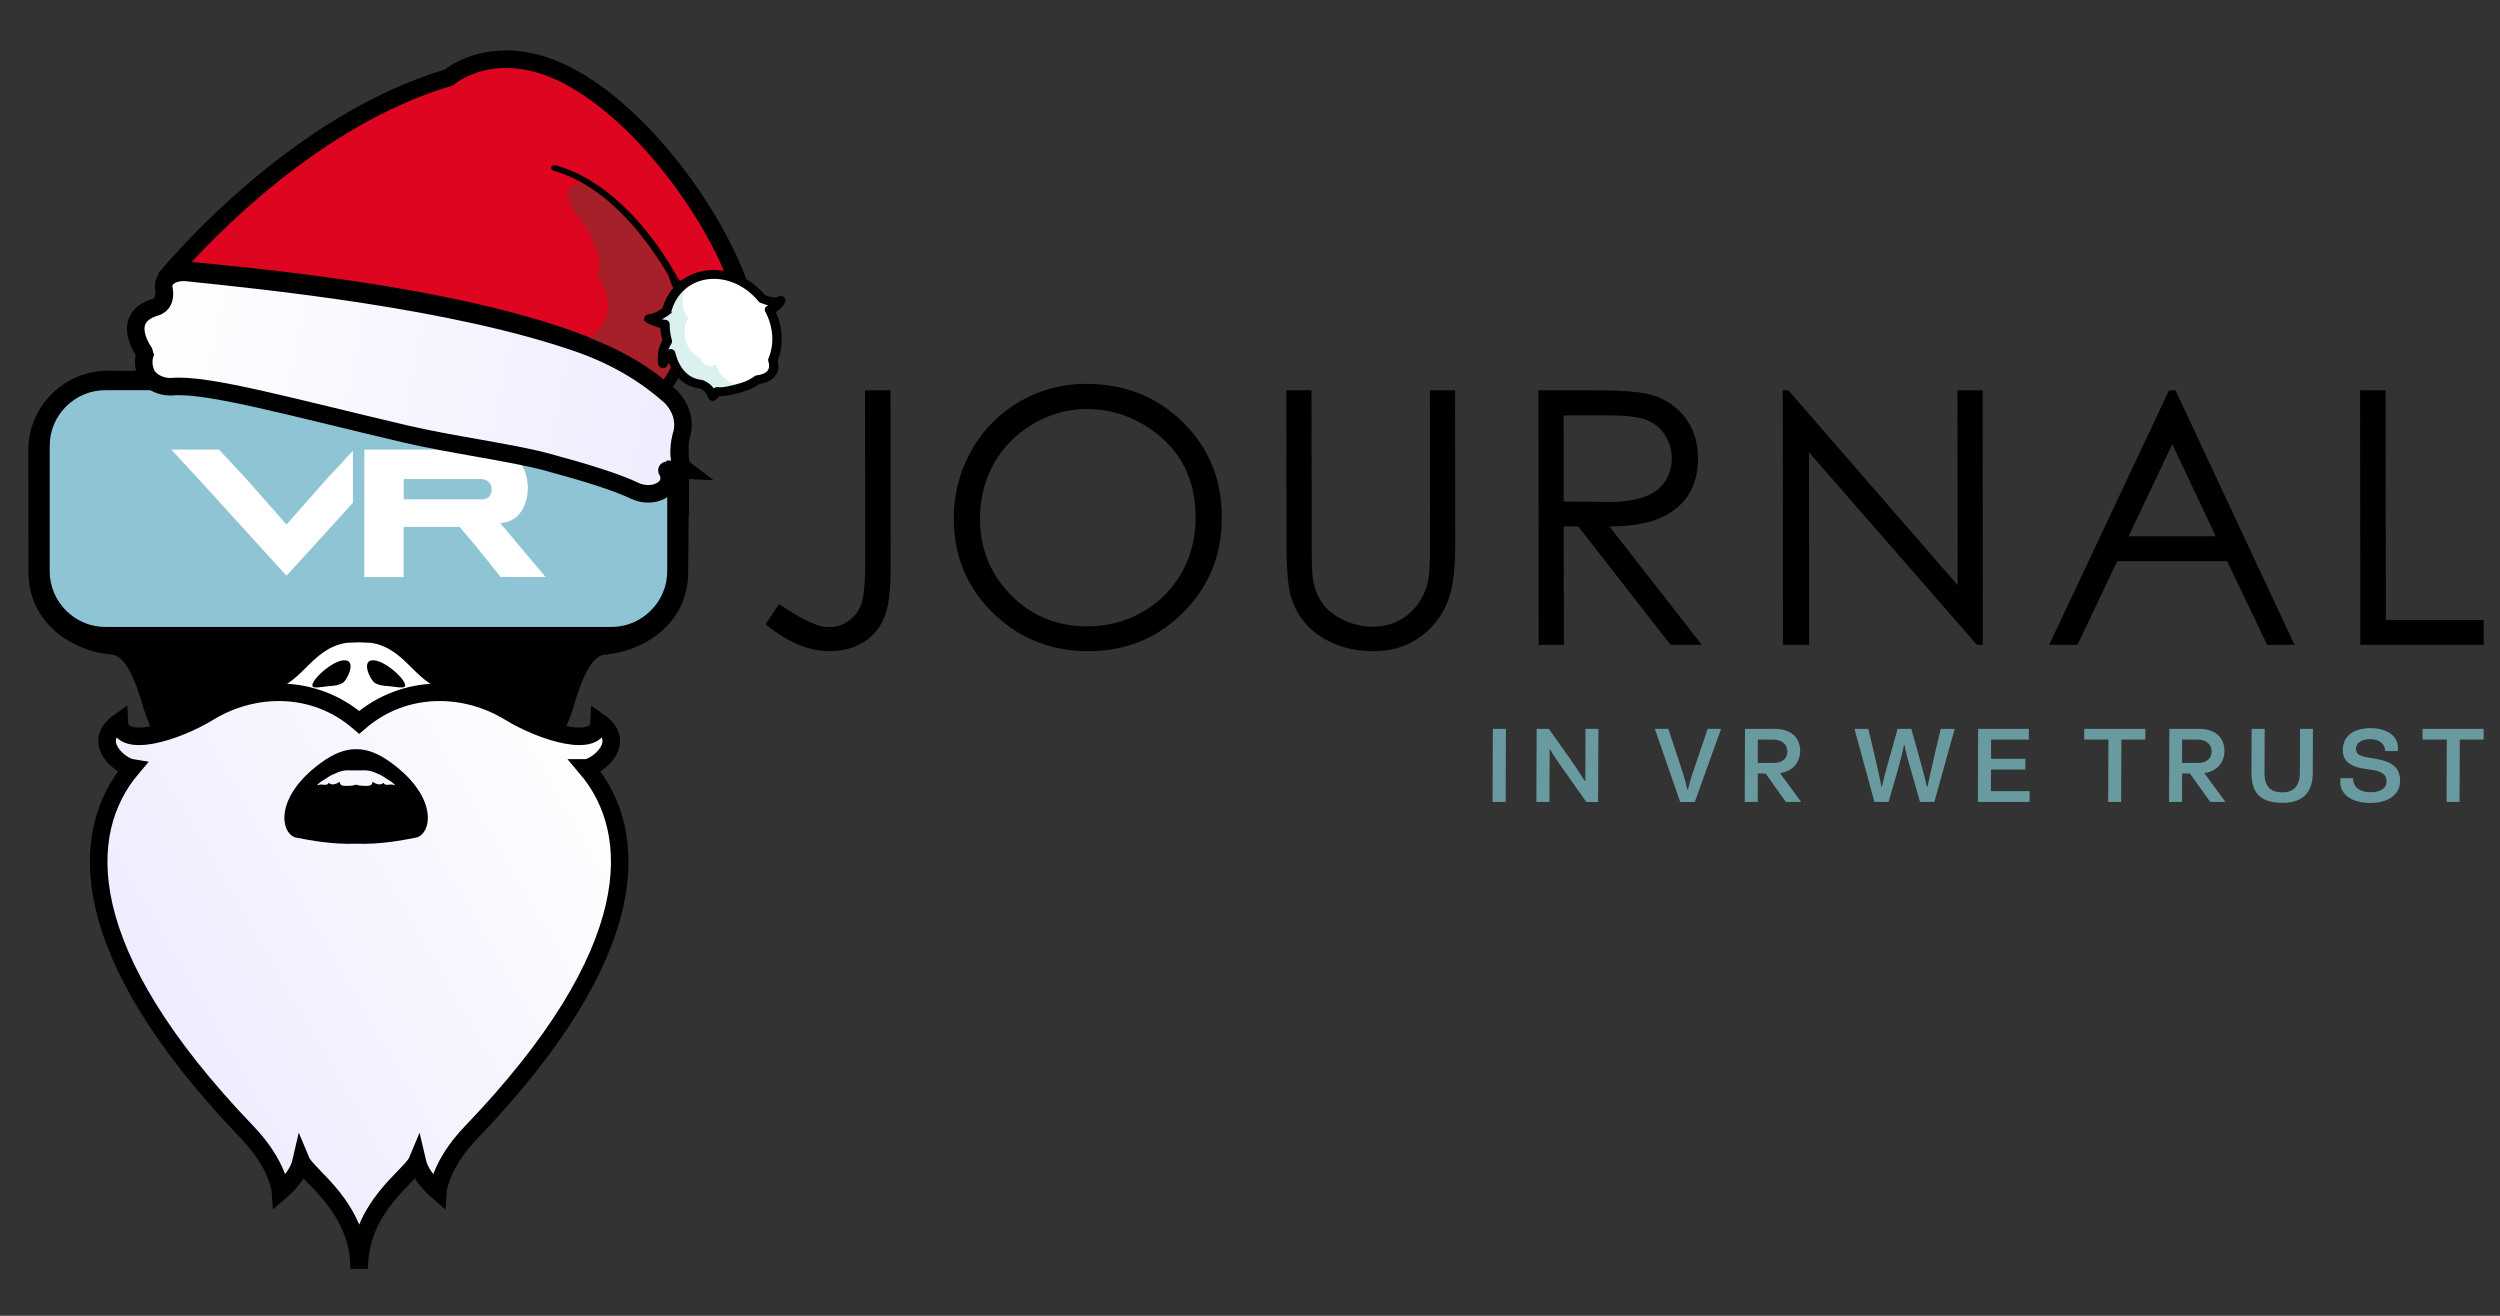 <svg xmlns="http://www.w3.org/2000/svg" width="1140" height="600" xmlns:v="https://vecta.io/nano"><rect width="100%" height="100%" fill="#333333" stroke="none"/><style><![CDATA[.B{fill-rule:evenodd}.C{stroke:#000}.D{stroke-miterlimit:10}.E{stroke-width:8}]]></style><path d="M290.917 156.23c-13.923 11.46-9.394 11.403-16.188 12.52l2.822-.014c19.434-.085 35.898 15.4 36.44 35.23.3 10.933.254 20.677.157 30.683h-.125l-.2 26.106c0 23.888-20.476 36.31-38.003 37.753-7.826.638-12.6 18.133-14.597 24.807-6.188 20.612-19.432 24.084-24.537 60.898-5.1 36.837-12.026 60.383-72.37 60.383h-2.806c-60.332.253-66.287-23.546-71.392-60.383-5.108-36.814-18.352-40.286-24.537-60.898-1.998-6.674-6.78-24.17-14.596-24.807-17.52-1.444-38.003-13.865-38.003-37.753l-.057-56.467c.537-19.85 17.016-35.32 36.456-35.233l26.406.105c-24.958-41.63 22-80.657 76.94-74.484 42.976 4.825 85.902 29.557 139.456 11.785-10.183 15.685-34.6 25.035-50.497 26.752 26.078 14.018 16.87 16.428 43.62 18.336l5.6 4.68z" class="B"/><path fill="#689a9f" d="M680.61 365.694h5.968l.122-33.327h-5.964l-.126 33.327zm41.963-9.664c-2.066-3.348-4.325-6.81-6.64-10.047l-9.656-13.616h-5.562l-.127 33.327h5.96l.1-23.86.24-.113c1.767 3.176 3.77 5.978 5.684 8.686l10.785 15.288h5.37l.137-33.327h-5.877l-.083 23.628-.33.034zm46.846 3.947c-.753-3.946-2.476-8.926-3.828-12.963l-4.83-14.646h-6.15l11.556 33.327h6.647l12.008-33.327h-6.123l-4.925 14.502c-1.402 3.99-2.894 8.22-4.045 13.107h-.31zm51.466-17.315c.02-6.14-3.87-10.295-11.664-10.295h-13.507l-.11 33.327h5.918l.042-12.96h3.54l9.268 12.96h6.97l-9.657-13.17c6.76-.936 9.178-5.952 9.2-9.863h0zm-12.175-5.403c3.456 0 6.304 1.87 6.304 5.36-.014 4.048-3.22 5.28-6.32 5.28h-7.155l.027-10.64 7.145.001zm69.95 21.48c-1.037-4.78-2.344-9.224-3.452-13.298l-3.653-13.074h-6.26l-3.44 12.323c-1.114 4.035-2.307 7.835-3.7 14.1h-.228c-.928-5.372-2.095-9.814-3.06-14.1l-2.916-12.323h-6.307l9.088 33.327h6.468l4.245-14.8c1.29-4.573 2.14-7.793 2.804-11.236h.186c.743 4.182 1.795 7.438 2.927 11.43l4.18 14.598h6.508l9.3-33.327h-6.372l-3.155 13.32-2.897 13.052h-.253 0zm23.254 6.955h23.58v-4.94h-17.644l.048-9.85h15.66l.028-4.92h-15.688l.047-8.725h17.2v-4.892h-23.12l-.108 33.328zm65.443-28.435h10.9v-4.892h-27.85l-.03 4.892h11.062l-.11 28.436h5.904l.123-28.436zm47 5.403c.023-6.14-3.866-10.295-11.64-10.295H989.23l-.137 33.327h5.905l.046-12.96h3.563l9.273 12.96h6.944l-9.657-13.17c6.762-.936 9.2-5.952 9.2-9.863h0zm-12.137-5.403c3.444 0 6.292 1.87 6.277 5.36-.032 4.048-3.226 5.28-6.325 5.28h-7.154l.045-10.64 7.157.001zm52.464-4.892h-5.875l-.066 20.06c-.023 6.364-3.376 8.886-7.82 8.886-4.925 0-8.32-1.93-8.308-8.826l.08-20.118h-5.964l-.064 19.908c-.048 8.65 3.44 13.81 14.2 13.81 10.073 0 13.732-5.57 13.758-13.758l.07-19.962zm26.495-.347c-9.83 0-12.867 5.24-12.867 9.914-.016 6.714 5.736 8.18 12.238 8.97 5.576.685 7.735 2.217 7.735 5.48-.02 2.407-1.91 4.87-7.265 4.87-5.32 0-7.984-2.604-8.06-6.404h-5.63c-.092.494-.16.98-.16 1.535-.02 6.798 6.44 9.76 13.7 9.76 9.402 0 13.557-4.74 13.585-10.016.02-6.214-3.777-9.02-12.2-10.297-5.082-.795-7.933-1.284-7.933-4.396.02-2.358 2-4.385 6.57-4.385 4.303 0 6.654 2.322 6.74 5.432h5.733c.045-.41.093-.943.093-1.48.03-6.254-6.368-8.98-12.28-8.98h0zm40.463 5.24h10.9l.018-4.892H1104.7l-.034 4.892h11.066l-.1 28.436h5.93l.098-28.436z"/><path fill="#8ec4d4" d="M47.99 177.935h230.943c13.94 0 25.32 11.482 25.32 25.313v57.322c0 13.823-11.486 25.312-25.32 25.312H47.99c-13.826 0-25.318-11.395-25.318-25.312v-57.322c0-13.924 11.4-25.313 25.318-25.313h0z" class="B"/><g fill="#fff"><path d="M219.516 227.696h-35.448v-9.237h35.448c6.347.107 6.178 9.835 0 9.237h0zm21.182-4.7c0-15.325-11.327-17.86-17.752-17.972h-56.8v13.435h-.043v44.705h17.955v-22.9h25.53l8.022 9.532 10.682 13.297 20.503.02-20.662-24.526c12.815-1.127 12.553-15.602 12.553-15.602h0zm-79.758-17.444l-12.013 12.907-18.283 20.73-18.263-20.73-12.518-13.435H78.125l12.43 13.435 40.088 44.074c.04.038 18.347-20.118 30.296-33.284v-23.697z"/><path d="M145.563 337.016c6.883-5.07 12.576-7.03 17.724-7.03h.625c5.145 0 10.847 1.962 17.722 7.03 24.418 18.012 20.08 36.462 12.253 37.948-7.7 1.443-18.054 3.435-29.975 3.056v-.026l-.313.018-.313-.018v.026c-11.91.38-22.28-1.612-29.967-3.056-7.83-1.486-12.158-19.937 12.244-37.948h0zm18.254-44.112v-.006h-.428v.006l-.33-.006v.02l-5.065.204c-17.185 2.76-20.222 20.688-37.705 22.4-17.47 1.705-24.825 6.1-36.334 21.296 8.83 12.896 12.17 26.065 15.104 44.782 6.085 38.62 13.643 54.583 64.228 54.933h.626c50.593-.35 58.15-16.313 64.228-54.933 2.947-18.717 6.277-31.886 15.102-44.782-11.51-15.195-18.847-19.59-36.334-21.296-17.473-1.712-20.513-19.642-37.703-22.4l-5.062-.204v-.02l-.327.006zM163.6 396.89l-.128-.01h-.065c-1.84.05-5.21 2.243-9.31-.388-22.84-11.705 4.945-8.31 9.31-8.262h.397c4.352-.05 32.144-3.443 9.31 8.262-4.107 2.63-7.476.438-9.31.388h-.07l-.133.01zm6.96-95.797c-6.35-.494-1.686 9.207.486 10.395 1.646.907 3.2 1.23 6.42 1.408 3.198.327 3.984.645 6.095.553 4.982-.206-6.647-11.87-13-12.356h0zm-6.837 39.655h.08v.014h.132c2.93.124 5.496-.653 9.62 1.23 4.27 1.708 4.467 2.552 7 3.896 1.354.72 4.022 3.127 2.133 2.276-1.733-.806-4.364.9-5.174-1.158-1.642 1.878-4.763.177-5.487-.454-.584 1.43-.092 2.24-4.79 2.046-2.027-.102-2.913-.276-3.318-.635v.2c-.125-.06-.224-.13-.313-.182-.08.05-.187.122-.313.182v-.2c-.408.358-1.284.533-3.304.635-4.714.195-4.2-.615-4.804-2.046-.72.63-3.837 2.332-5.48.454-.8 2.068-3.43.353-5.174 1.158-1.887.85.787-1.557 2.134-2.276 2.53-1.344 2.724-2.188 6.992-3.896 4.134-1.884 6.7-1.106 9.63-1.23h.1v-.014h.1v.014h.24v-.014h.002zm-7.077-39.655c6.355-.494 1.69 9.207-.485 10.395-1.644.907-3.188 1.23-6.422 1.408-3.196.327-3.985.645-6.098.553-4.978-.206 6.652-11.87 13.005-12.356h0z" class="B"/></g><path d="M406.15 256.292c.014 9.407-.462 16.146-1.405 20.21-1.608 7.254-5.183 12.64-10.73 16.167-4.366 2.823-9.67 4.257-15.863 4.257-9.43 0-19.104-4.1-29.033-12.282l6.16-9.222c6.02 4.127 11.056 7.04 15.13 8.73 2.638 1.2 5.225 1.783 7.753 1.783 3.423 0 6.47-1.026 9.137-3.042 2.66-2.025 4.546-4.666 5.613-7.95 1.08-3.293 1.613-9.677 1.603-19.183l-.083-77.802h11.65l.07 78.335zm150.997-20.36c.016 17.102-5.846 31.544-17.573 43.323-11.764 11.773-26.165 17.67-43.28 17.67-17.08 0-31.576-5.823-43.478-17.43-11.886-11.653-17.86-25.95-17.873-43.005-.013-11.038 2.656-21.328 7.938-30.84 5.305-9.513 12.675-17.03 22.154-22.55 9.29-5.36 19.367-8.053 30.192-8.053 17.46 0 32.124 5.763 43.953 17.268 11.952 11.694 17.952 26.203 17.966 43.615h0zm-11.96.046c-.024-19.096-8.17-33.367-24.452-42.755-7.82-4.468-16.116-6.7-24.9-6.7-8.702 0-16.888 2.232-24.537 6.7-7.672 4.45-13.652 10.46-17.955 18.03s-6.448 15.997-6.432 25.297c.004 13.687 4.708 25.297 14.093 34.815 9.378 9.5 21.007 14.24 34.82 14.24 9.02 0 17.345-2.146 25-6.465 7.647-4.313 13.613-10.264 17.918-17.866 4.3-7.608 6.444-16.053 6.444-25.297h0zm118.4 12.02c.005 9.888-.762 17.577-2.354 23.053-2.248 7.637-6.47 13.83-12.673 18.658-6.147 4.823-13.563 7.218-22.2 7.218-8.758 0-16.45-1.993-23.07-6.007-7.165-4.372-12.005-10.52-14.49-18.46-1.438-4.575-2.143-12.704-2.148-24.46l-.07-70.04h11.48l.064 69.99c.017 8.036.175 13.198.497 15.515 1.226 9.05 5.843 15.424 13.825 19.163 4.412 2.093 8.84 3.146 13.272 3.146 8.25 0 14.934-3.076 19.988-9.2 2.386-2.915 4.137-6.392 5.24-10.493.787-2.95 1.177-8.993 1.167-18.122l-.075-69.99h11.48l.078 70.04zm112.4 46.02h-14.24l-42.074-53.984h-6.628l.065 53.984H701.63l-.12-116.06h23.17c12.887 0 21.652.544 26.25 1.59 7.133 1.614 12.836 5.058 17.05 10.318 4.182 5.254 6.273 11.558 6.3 18.932 0 13.232-5.773 22.394-17.32 27.43-5.543 2.474-13.243 3.74-23.066 3.805l42.092 53.984zM762.32 208.83c-.022-3.824-1.035-7.298-3.11-10.483a17.55 17.55 0 0 0-8.349-6.841c-3.518-1.375-9.265-2.073-17.292-2.073H713l.037 39.28 20.113.158c13.324.104 21.996-2.99 26.06-9.262 2.076-3.214 3.11-6.788 3.11-10.778h0zm141.868 85.188h-2.736l-76.55-87.78.07 87.78h-11.938l-.11-116.06h2.573l77.2 88.9-.1-88.9h11.478l.1 116.06zm142.106 0h-12.473l-18.283-38.146h-50.07l-18.128 38.146h-12.92l54.674-116.06h2.918l54.282 116.06zm-35.903-49.47l-19.827-42.024-19.894 42.024h39.72zm122.177 49.47h-56.255l-.117-116.06h11.632l.128 104.737h44.612v11.323z"/><g fill="#fff"><path d="M298.378 201.66c-53.192-10.064-59.6-37.54-115.748-48.76-26.6-5.302-42.58-.292-59.307 14.307 37.616-20.97 101.993-3.924 125.865 29.723.692.986 8.187 6.067 8.834 7.08l-137.82-27.895c-19.92-10.623-11.377-49.667 28.396-57.026 17.47-3.23 32.35.057 46.073 6.99v-.095c25.976 12.2 52.862 28.664 84.5 33.206-17.418 1.37-31.525-.52-44.536-3.568 19 16.793 38.7 35.19 63.753 46.04h0z" class="B"/><path d="M260.813 36.208c-38.215-24.053-59.373-2.667-59.373-2.667-62.306 18.7-105.03 74.49-116.4 90.71.054.01.1 0 .147 0 34.404 3.63 121.726 12.135 180.132 32.808 15.328 5.562 28.764 12.18 39.13 20.505 15.05-18.738 8.037-41.093 8.037-41.093l27.648 10.806c-6.19-32.173-41.122-87.027-79.33-111.07z"/></g><path fill="#dd051f" d="M261.936 36.126c-35.27-20.084-57.26-.8-57.26-.8-61.61 18.26-111.485 71.317-125.563 87.39.036.01.094 0 .125.005 33.388 3.182 120.827 10.79 180.53 31.98 16.196 5.893 30.51 13.046 41.624 22.237 16.918-20.748 9.7-44.564 9.7-44.564l29.8 11.164c-6.683-33.545-42-86.36-78.964-107.4z" class="C D E"/><path fill="#a52029" d="M267.116 83.37s-15.663-.822-3.192 15.547 8.834 27.435 8.834 27.435 13.46 17.076-5.95 29.046c-.27.168-.498.366-.74.546 13.65 5.234 25.668 11.392 35.118 18.992 11.09-13.82 10.2-29.585 8.957-36.92-6.605-14.953-20.985-41.98-43.025-54.647z"/><linearGradient id="A" gradientUnits="userSpaceOnUse" x1="62.728" y1="144.805" x2="316.25" y2="196.824"><stop offset="0" stop-color="#fff"/><stop offset="1" stop-color="#eeecff"/></linearGradient><path fill="url(#A)" d="M249.125 210.614c17.942 4.84 31.943 9.196 40.26 13.16 8.182 3.897 17.763-.77 15.4-7.802-.426-1.296-.98-2.027-.966-2.02l8.83.416c-5.05-3.807-2.14-15.14-2.14-15.14 3.727-10.928-4.854-18.515-4.854-18.536-10.7-9.478-23.55-17.546-40.326-23.63-58.406-20.673-145.728-29.178-180.132-32.808-6.482-.603-11.37 2.732-10.495 7.233.137.706.23 1.436.265 2.172.252 5.743-4.386 6.51-4.386 6.51-16.538 5.216-4.407 20.95-4.4 21.06-1.043 3.08-.706 6.003.227 8.528 1.563 4.224 7 6.98 12.45 6.55 16.183-1.243 53.465 9.204 105.814 21.527 20.585 4.857 48.768 8.556 64.45 12.782h0" class="C D E"/><path d="M295.71 106.586c-8.945-11.32-23.52-25.912-42.18-31.188-.915-.284-1.888.088-2.128.8-.24.693.33 1.478 1.253 1.73 33.794 9.562 54.63 52.292 54.835 52.72.227.485.754.835 1.356.964.292.06.603.06.894 0 .89-.192 1.344-.933 1.01-1.653-.067-.11-5.435-11.207-15.04-23.362z"/><path fill="#daf1f0" d="M326.658 166.336c-5.188 2.156-7.06-2.69-7.06-2.69-12.167-8.11-5.797-18.5-5.797-18.5-4.88-7.12-1.646-13.81.818-17.25-5.38 2.932-9.1 7.93-10.607 13.846-2.018 1.538-5 3.323-8.128 3.645 0 0 3.57 2.058 7.358 2.445-.016 2.53.343 5.13 1.1 7.758-1.438 2.248-2.812 5.714-2.027 10.252 0 0 1.375-2.574 3.553-4.637 1.087 4.4 4.386 12.965 13.805 13.995 0 0 3.967 1.172 5.338 5.59l2.15-2.29s2.42.85 11.785-2.064c-10.655-2.456-12.278-10.1-12.278-10.1z"/><path fill="#fff" d="M352.12 144.044l-1.277-2.736c3.685-1.137 5.187-4.3 5.187-4.3-1.78 1.327-5.12.606-8.6-.825-7.192-8.862-18.786-13.23-29.067-10.025-1.416.453-2.708 1.046-3.934 1.72-2.475 3.455-5.723 10.17-.822 17.32 0 0-6.396 10.435 5.82 18.577 0 0 1.88 4.867 7.088 2.702 0 0 1.63 7.674 12.33 10.142a.1.1 0 0 1 .059-.023c2.395-.744 4.565-1.86 6.466-3.28.413-.06.826-.105 1.288-.204 6.533-1.384 6.652-5.618 5.714-8.787 2.508-5.956 2.632-13.202-.254-20.283z"/><path d="M353.68 143.497l-.625-1.44c3.112-1.583 4.438-4.29 4.488-4.417.306-.638.09-1.393-.52-1.83-.6-.44-1.435-.45-2.018-.018-.73.547-2.14.398-3.182.186-.97-.196-2.08-.54-3.32-1.032-4.64-5.56-10.886-9.374-17.63-10.76-4.384-.897-8.846-.7-12.906.57-7.64 2.38-13.224 8.234-15.4 16.104-1.79 1.3-4.332 2.76-6.916 3.02-.683.07-1.233.536-1.37 1.163-.138.633.172 1.282.765 1.618.128.07 3.004 1.715 6.44 2.415a.8.8 0 0 0 .148.04c.095 2.067.417 4.148.964 6.22-1.4 2.37-2.713 6.01-1.914 10.69.115.658.718 1.228 1.37 1.304.702.115 1.4-.198 1.7-.775.007-.02.527-.975 1.396-2.136 1.82 4.974 5.777 11.24 14.167 12.257a7.08 7.08 0 0 1 4.117 4.486c.167.544.638.955 1.216 1.093.015 0 .026.01.037.01.577.12 1.172-.063 1.55-.464l1.6-1.685c1.616.1 5.04-.174 11.722-2.264 2.375-.748 4.597-1.84 6.58-3.265.324-.05.645-.097 1-.172 3.014-.634 5.125-1.91 6.3-3.764 1.1-1.732 1.323-3.864.685-6.337 2.58-6.438 2.433-13.817-.428-20.82zm-3.08 25.57c-.71 1.138-2.167 1.953-4.3 2.397-.333.08-.646.115-.945.158-.014 0-.222.032-.222.032-.27.038-.542.137-.747.3-1.79 1.33-3.795 2.343-5.966 3.018-8.2 2.563-10.738 2.113-10.738 2.113-.654-.22-1.338-.056-1.767.4l-.464.493c-2.023-3.198-5.2-4.173-5.344-4.216-.04-.02-.1-.03-.146-.043-.056-.01-.11-.012-.168-.012-8.287-.935-11.295-8.518-12.348-12.805-.132-.545-.585-.982-1.156-1.16-.575-.128-1.204-.01-1.615.377l-.73.748a12.72 12.72 0 0 1 1.805-4.462c.213-.352.278-.773.158-1.163-.696-2.435-1.04-4.903-1.028-7.362.005-.787-.638-1.498-1.51-1.55-1.022-.1-2.02-.338-2.934-.634 1.823-.797 3.423-1.836 4.637-2.765a1.49 1.49 0 0 0 .54-.792c1.82-7.107 6.73-12.4 13.49-14.512 3.557-1.103 7.3-1.27 11.158-.487 6.105 1.26 11.765 4.78 15.95 9.93.174.21.397.377.664.484 1.937.787 3.64 1.307 5.1 1.52-.474.31-1.024.57-1.638.758-.444.134-.788.43-.96.83-.182.397-.162.845.046 1.24.484.92.883 1.766 1.22 2.596 2.625 6.457 2.722 13.24.244 19.102-.128.296-.152.623-.05.95.558 1.877.475 3.393-.234 4.52z" class="C D"/><linearGradient id="B" gradientUnits="userSpaceOnUse" x1="287.511" y1="350.902" x2="75.39" y2="473.37"><stop offset="0" stop-color="#fff"/><stop offset="1" stop-color="#eeecff"/></linearGradient><path fill="url(#B)" d="M267.42 350.18c5.32-.84 18.88-11.73 5.812-20.94-.492 12.574-25.93 4.666-40.86-4.47-19.85-12.154-47.602-13.545-68.583 4.604-20.963-18.148-48.725-16.758-68.566-4.604-14.94 9.137-40.375 17.045-40.862 4.47-13.07 9.2.487 20.1 5.815 20.94-24.98 29.457-26.436 83.91 52.534 166.135 14.374 14.978 15.18 26.958 15.18 26.958 7.75-6.7 8.96-11.736 9.443-13.818 2.905 6.913 26.456 20.654 26.456 49.15 0-28.495 23.566-42.236 26.462-49.15.488 2.082 1.695 7.12 9.443 13.818 0 0 .8-11.98 15.186-26.958 78.967-82.224 77.516-136.678 52.54-166.135z" class="C D E"/><path d="M135.21 381.988c6.903 1.31 16.208 3.096 26.908 2.75v-.026l.27.026.282-.026v.026c10.69.346 19.987-1.44 26.898-2.75 7.03-1.303 10.914-17.886-10.994-34.045-6.18-4.535-11.28-6.315-15.905-6.315h0-.55c-4.628 0-9.743 1.78-15.917 6.315-21.904 16.16-18.014 32.743-11 34.045zm11.97-26.073c2.27-1.213 2.447-1.975 6.276-3.49 3.704-1.703 6.005-1 8.637-1.114l.11-.013v-.007l.04.007.044-.007v.007l.1.013.112-.013v-.007l.036.007.036-.007v.007l.106.013c2.628.115 4.93-.59 8.647 1.114 3.83 1.515 4.004 2.276 6.274 3.49 1.2.658 3.606 2.804 1.92 2.033-1.565-.71-3.915.82-4.652-1.032-1.464 1.692-4.267.157-4.916-.423-.536 1.278-.09 2.04-4.315 1.838-1.8-.066-2.6-.245-2.966-.568v.196c-.118-.058-.213-.1-.282-.188-.075.077-.168.13-.27.188v-.196c-.375.323-1.162.502-2.986.568-4.22.202-3.775-.56-4.298-1.838-.663.58-3.454 2.115-4.93.423-.716 1.854-3.08.32-4.643 1.032-1.692.77.707-1.375 1.92-2.033z"/></svg>